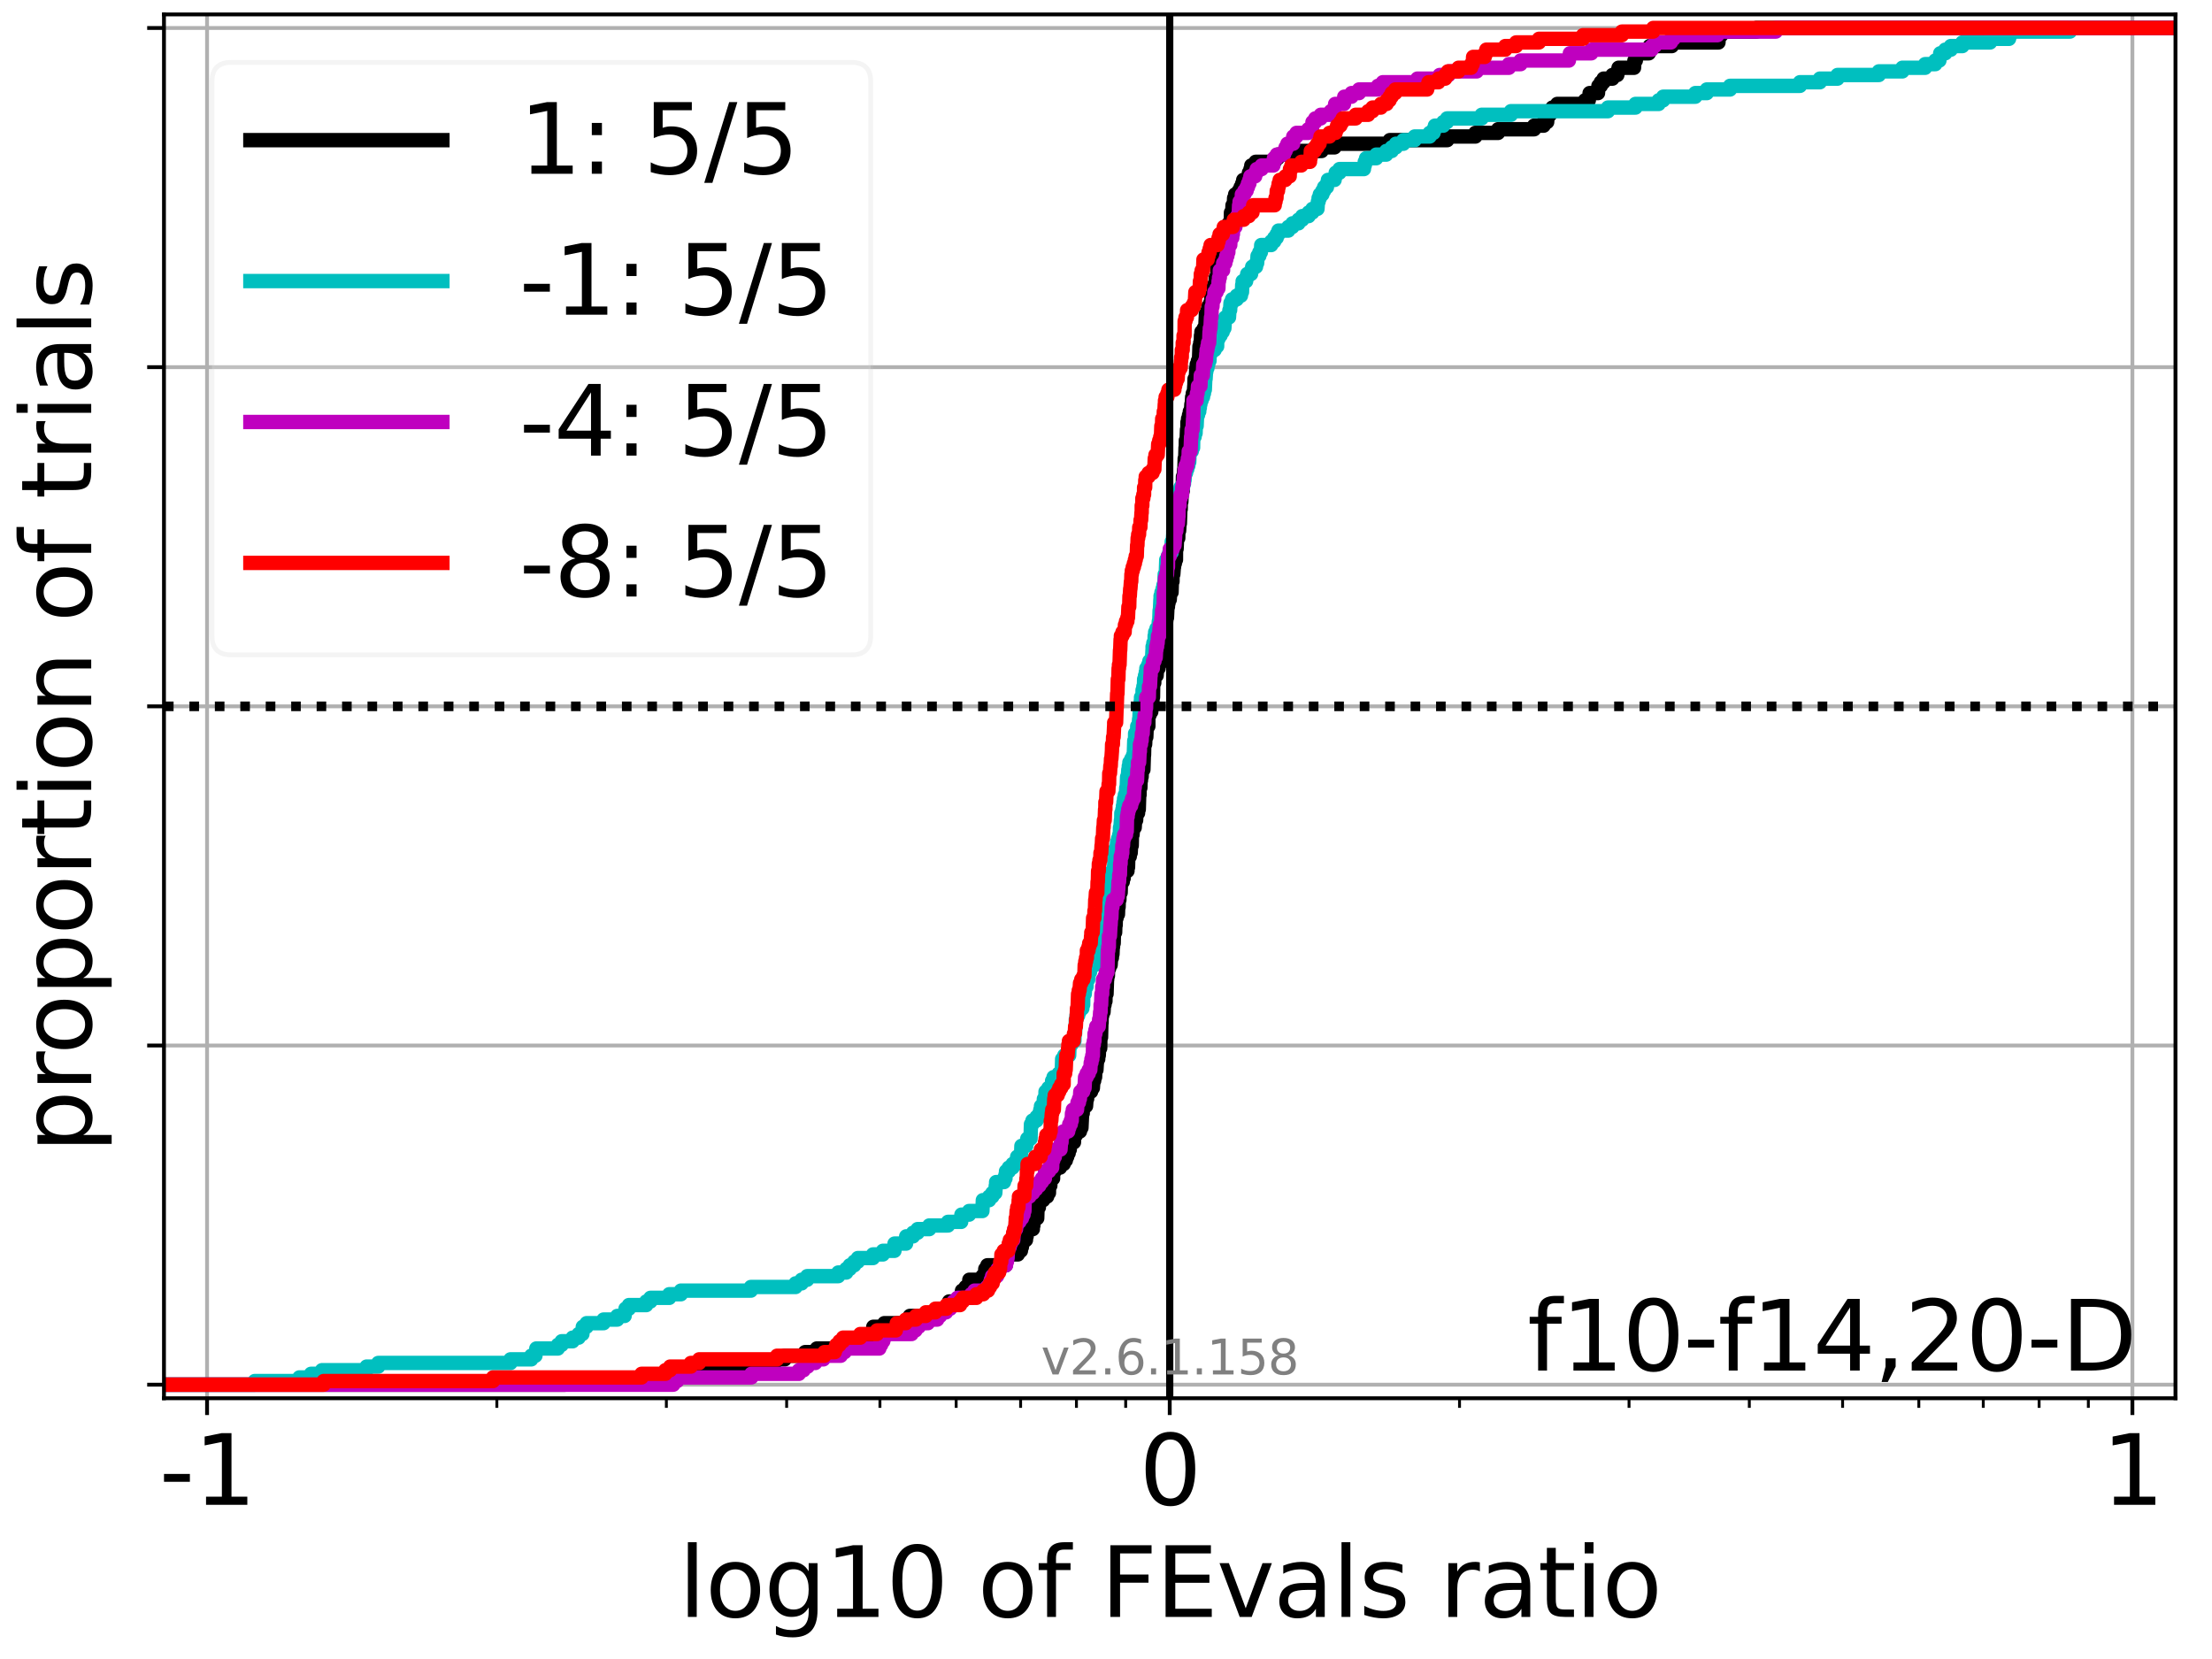 <?xml version="1.0" encoding="utf-8" standalone="no"?>
<!DOCTYPE svg PUBLIC "-//W3C//DTD SVG 1.1//EN"
  "http://www.w3.org/Graphics/SVG/1.1/DTD/svg11.dtd">
<svg xmlns:xlink="http://www.w3.org/1999/xlink" width="460.8pt" height="345.6pt" viewBox="0 0 460.8 345.6" xmlns="http://www.w3.org/2000/svg" version="1.1">
 <defs>
  <style type="text/css">*{stroke-linejoin: round; stroke-linecap: butt}</style>
 </defs>
 <g id="figure_1">
  <g id="patch_1">
   <path d="M 0 345.6 
L 460.8 345.6 
L 460.8 0 
L 0 0 
z
" style="fill: #ffffff"/>
  </g>
  <g id="axes_1">
   <g id="patch_2">
    <path d="M 34.16 291.28 
L 453.192 291.28 
L 453.192 3 
L 34.16 3 
z
" style="fill: #ffffff"/>
   </g>
   <g id="matplotlib.axis_1">
    <g id="xtick_1">
     <g id="line2d_1">
      <path d="M 43.135 291.28 
L 43.135 3 
" clip-path="url(#p9a086e7707)" style="fill: none; stroke: #b0b0b0; stroke-width: 0.8; stroke-linecap: square"/>
     </g>
     <g id="line2d_2">
      <defs>
       <path id="mbda8bdc04d" d="M 0 0 
L 0 3.5 
" style="stroke: #000000; stroke-width: 0.8"/>
      </defs>
      <g>
       <use xlink:href="#mbda8bdc04d" x="43.135" y="291.28" style="stroke: #000000; stroke-width: 0.8"/>
      </g>
     </g>
     <g id="text_1">
      <!-- -1 -->
      <g transform="translate(33.165 313.477)scale(0.2 -0.2)">
       <defs>
        <path id="DejaVuSans-2d" d="M 313 2009 
L 1997 2009 
L 1997 1497 
L 313 1497 
L 313 2009 
z
" transform="scale(0.016)"/>
        <path id="DejaVuSans-31" d="M 794 531 
L 1825 531 
L 1825 4091 
L 703 3866 
L 703 4441 
L 1819 4666 
L 2450 4666 
L 2450 531 
L 3481 531 
L 3481 0 
L 794 0 
L 794 531 
z
" transform="scale(0.016)"/>
       </defs>
       <use xlink:href="#DejaVuSans-2d"/>
       <use xlink:href="#DejaVuSans-31" x="36.084"/>
      </g>
     </g>
    </g>
    <g id="xtick_2">
     <g id="line2d_3">
      <path d="M 243.676 291.28 
L 243.676 3 
" clip-path="url(#p9a086e7707)" style="fill: none; stroke: #b0b0b0; stroke-width: 0.8; stroke-linecap: square"/>
     </g>
     <g id="line2d_4">
      <g>
       <use xlink:href="#mbda8bdc04d" x="243.676" y="291.28" style="stroke: #000000; stroke-width: 0.8"/>
      </g>
     </g>
     <g id="text_2">
      <!-- 0 -->
      <g transform="translate(237.314 313.477)scale(0.2 -0.2)">
       <defs>
        <path id="DejaVuSans-30" d="M 2034 4250 
Q 1547 4250 1301 3770 
Q 1056 3291 1056 2328 
Q 1056 1369 1301 889 
Q 1547 409 2034 409 
Q 2525 409 2770 889 
Q 3016 1369 3016 2328 
Q 3016 3291 2770 3770 
Q 2525 4250 2034 4250 
z
M 2034 4750 
Q 2819 4750 3233 4129 
Q 3647 3509 3647 2328 
Q 3647 1150 3233 529 
Q 2819 -91 2034 -91 
Q 1250 -91 836 529 
Q 422 1150 422 2328 
Q 422 3509 836 4129 
Q 1250 4750 2034 4750 
z
" transform="scale(0.016)"/>
       </defs>
       <use xlink:href="#DejaVuSans-30"/>
      </g>
     </g>
    </g>
    <g id="xtick_3">
     <g id="line2d_5">
      <path d="M 444.217 291.28 
L 444.217 3 
" clip-path="url(#p9a086e7707)" style="fill: none; stroke: #b0b0b0; stroke-width: 0.8; stroke-linecap: square"/>
     </g>
     <g id="line2d_6">
      <g>
       <use xlink:href="#mbda8bdc04d" x="444.217" y="291.28" style="stroke: #000000; stroke-width: 0.8"/>
      </g>
     </g>
     <g id="text_3">
      <!-- 1 -->
      <g transform="translate(437.854 313.477)scale(0.2 -0.2)">
       <use xlink:href="#DejaVuSans-31"/>
      </g>
     </g>
    </g>
    <g id="xtick_4">
     <g id="line2d_7">
      <defs>
       <path id="m37609472b7" d="M 0 0 
L 0 2 
" style="stroke: #000000; stroke-width: 0.6"/>
      </defs>
      <g>
       <use xlink:href="#m37609472b7" x="103.504" y="291.28" style="stroke: #000000; stroke-width: 0.6"/>
      </g>
     </g>
    </g>
    <g id="xtick_5">
     <g id="line2d_8">
      <g>
       <use xlink:href="#m37609472b7" x="138.817" y="291.28" style="stroke: #000000; stroke-width: 0.6"/>
      </g>
     </g>
    </g>
    <g id="xtick_6">
     <g id="line2d_9">
      <g>
       <use xlink:href="#m37609472b7" x="163.873" y="291.28" style="stroke: #000000; stroke-width: 0.6"/>
      </g>
     </g>
    </g>
    <g id="xtick_7">
     <g id="line2d_10">
      <g>
       <use xlink:href="#m37609472b7" x="183.307" y="291.28" style="stroke: #000000; stroke-width: 0.6"/>
      </g>
     </g>
    </g>
    <g id="xtick_8">
     <g id="line2d_11">
      <g>
       <use xlink:href="#m37609472b7" x="199.186" y="291.28" style="stroke: #000000; stroke-width: 0.6"/>
      </g>
     </g>
    </g>
    <g id="xtick_9">
     <g id="line2d_12">
      <g>
       <use xlink:href="#m37609472b7" x="212.612" y="291.28" style="stroke: #000000; stroke-width: 0.6"/>
      </g>
     </g>
    </g>
    <g id="xtick_10">
     <g id="line2d_13">
      <g>
       <use xlink:href="#m37609472b7" x="224.242" y="291.28" style="stroke: #000000; stroke-width: 0.6"/>
      </g>
     </g>
    </g>
    <g id="xtick_11">
     <g id="line2d_14">
      <g>
       <use xlink:href="#m37609472b7" x="234.5" y="291.28" style="stroke: #000000; stroke-width: 0.6"/>
      </g>
     </g>
    </g>
    <g id="xtick_12">
     <g id="line2d_15">
      <g>
       <use xlink:href="#m37609472b7" x="304.045" y="291.28" style="stroke: #000000; stroke-width: 0.6"/>
      </g>
     </g>
    </g>
    <g id="xtick_13">
     <g id="line2d_16">
      <g>
       <use xlink:href="#m37609472b7" x="339.358" y="291.28" style="stroke: #000000; stroke-width: 0.6"/>
      </g>
     </g>
    </g>
    <g id="xtick_14">
     <g id="line2d_17">
      <g>
       <use xlink:href="#m37609472b7" x="364.414" y="291.28" style="stroke: #000000; stroke-width: 0.6"/>
      </g>
     </g>
    </g>
    <g id="xtick_15">
     <g id="line2d_18">
      <g>
       <use xlink:href="#m37609472b7" x="383.848" y="291.28" style="stroke: #000000; stroke-width: 0.6"/>
      </g>
     </g>
    </g>
    <g id="xtick_16">
     <g id="line2d_19">
      <g>
       <use xlink:href="#m37609472b7" x="399.727" y="291.28" style="stroke: #000000; stroke-width: 0.6"/>
      </g>
     </g>
    </g>
    <g id="xtick_17">
     <g id="line2d_20">
      <g>
       <use xlink:href="#m37609472b7" x="413.153" y="291.28" style="stroke: #000000; stroke-width: 0.6"/>
      </g>
     </g>
    </g>
    <g id="xtick_18">
     <g id="line2d_21">
      <g>
       <use xlink:href="#m37609472b7" x="424.783" y="291.28" style="stroke: #000000; stroke-width: 0.6"/>
      </g>
     </g>
    </g>
    <g id="xtick_19">
     <g id="line2d_22">
      <g>
       <use xlink:href="#m37609472b7" x="435.041" y="291.28" style="stroke: #000000; stroke-width: 0.6"/>
      </g>
     </g>
    </g>
    <g id="text_4">
     <!-- log10 of FEvals ratio -->
     <g transform="translate(141.371 336.833)scale(0.2 -0.2)">
      <defs>
       <path id="DejaVuSans-6c" d="M 603 4863 
L 1178 4863 
L 1178 0 
L 603 0 
L 603 4863 
z
" transform="scale(0.016)"/>
       <path id="DejaVuSans-6f" d="M 1959 3097 
Q 1497 3097 1228 2736 
Q 959 2375 959 1747 
Q 959 1119 1226 758 
Q 1494 397 1959 397 
Q 2419 397 2687 759 
Q 2956 1122 2956 1747 
Q 2956 2369 2687 2733 
Q 2419 3097 1959 3097 
z
M 1959 3584 
Q 2709 3584 3137 3096 
Q 3566 2609 3566 1747 
Q 3566 888 3137 398 
Q 2709 -91 1959 -91 
Q 1206 -91 779 398 
Q 353 888 353 1747 
Q 353 2609 779 3096 
Q 1206 3584 1959 3584 
z
" transform="scale(0.016)"/>
       <path id="DejaVuSans-67" d="M 2906 1791 
Q 2906 2416 2648 2759 
Q 2391 3103 1925 3103 
Q 1463 3103 1205 2759 
Q 947 2416 947 1791 
Q 947 1169 1205 825 
Q 1463 481 1925 481 
Q 2391 481 2648 825 
Q 2906 1169 2906 1791 
z
M 3481 434 
Q 3481 -459 3084 -895 
Q 2688 -1331 1869 -1331 
Q 1566 -1331 1297 -1286 
Q 1028 -1241 775 -1147 
L 775 -588 
Q 1028 -725 1275 -790 
Q 1522 -856 1778 -856 
Q 2344 -856 2625 -561 
Q 2906 -266 2906 331 
L 2906 616 
Q 2728 306 2450 153 
Q 2172 0 1784 0 
Q 1141 0 747 490 
Q 353 981 353 1791 
Q 353 2603 747 3093 
Q 1141 3584 1784 3584 
Q 2172 3584 2450 3431 
Q 2728 3278 2906 2969 
L 2906 3500 
L 3481 3500 
L 3481 434 
z
" transform="scale(0.016)"/>
       <path id="DejaVuSans-20" transform="scale(0.016)"/>
       <path id="DejaVuSans-66" d="M 2375 4863 
L 2375 4384 
L 1825 4384 
Q 1516 4384 1395 4259 
Q 1275 4134 1275 3809 
L 1275 3500 
L 2222 3500 
L 2222 3053 
L 1275 3053 
L 1275 0 
L 697 0 
L 697 3053 
L 147 3053 
L 147 3500 
L 697 3500 
L 697 3744 
Q 697 4328 969 4595 
Q 1241 4863 1831 4863 
L 2375 4863 
z
" transform="scale(0.016)"/>
       <path id="DejaVuSans-46" d="M 628 4666 
L 3309 4666 
L 3309 4134 
L 1259 4134 
L 1259 2759 
L 3109 2759 
L 3109 2228 
L 1259 2228 
L 1259 0 
L 628 0 
L 628 4666 
z
" transform="scale(0.016)"/>
       <path id="DejaVuSans-45" d="M 628 4666 
L 3578 4666 
L 3578 4134 
L 1259 4134 
L 1259 2753 
L 3481 2753 
L 3481 2222 
L 1259 2222 
L 1259 531 
L 3634 531 
L 3634 0 
L 628 0 
L 628 4666 
z
" transform="scale(0.016)"/>
       <path id="DejaVuSans-76" d="M 191 3500 
L 800 3500 
L 1894 563 
L 2988 3500 
L 3597 3500 
L 2284 0 
L 1503 0 
L 191 3500 
z
" transform="scale(0.016)"/>
       <path id="DejaVuSans-61" d="M 2194 1759 
Q 1497 1759 1228 1600 
Q 959 1441 959 1056 
Q 959 750 1161 570 
Q 1363 391 1709 391 
Q 2188 391 2477 730 
Q 2766 1069 2766 1631 
L 2766 1759 
L 2194 1759 
z
M 3341 1997 
L 3341 0 
L 2766 0 
L 2766 531 
Q 2569 213 2275 61 
Q 1981 -91 1556 -91 
Q 1019 -91 701 211 
Q 384 513 384 1019 
Q 384 1609 779 1909 
Q 1175 2209 1959 2209 
L 2766 2209 
L 2766 2266 
Q 2766 2663 2505 2880 
Q 2244 3097 1772 3097 
Q 1472 3097 1187 3025 
Q 903 2953 641 2809 
L 641 3341 
Q 956 3463 1253 3523 
Q 1550 3584 1831 3584 
Q 2591 3584 2966 3190 
Q 3341 2797 3341 1997 
z
" transform="scale(0.016)"/>
       <path id="DejaVuSans-73" d="M 2834 3397 
L 2834 2853 
Q 2591 2978 2328 3040 
Q 2066 3103 1784 3103 
Q 1356 3103 1142 2972 
Q 928 2841 928 2578 
Q 928 2378 1081 2264 
Q 1234 2150 1697 2047 
L 1894 2003 
Q 2506 1872 2764 1633 
Q 3022 1394 3022 966 
Q 3022 478 2636 193 
Q 2250 -91 1575 -91 
Q 1294 -91 989 -36 
Q 684 19 347 128 
L 347 722 
Q 666 556 975 473 
Q 1284 391 1588 391 
Q 1994 391 2212 530 
Q 2431 669 2431 922 
Q 2431 1156 2273 1281 
Q 2116 1406 1581 1522 
L 1381 1569 
Q 847 1681 609 1914 
Q 372 2147 372 2553 
Q 372 3047 722 3315 
Q 1072 3584 1716 3584 
Q 2034 3584 2315 3537 
Q 2597 3491 2834 3397 
z
" transform="scale(0.016)"/>
       <path id="DejaVuSans-72" d="M 2631 2963 
Q 2534 3019 2420 3045 
Q 2306 3072 2169 3072 
Q 1681 3072 1420 2755 
Q 1159 2438 1159 1844 
L 1159 0 
L 581 0 
L 581 3500 
L 1159 3500 
L 1159 2956 
Q 1341 3275 1631 3429 
Q 1922 3584 2338 3584 
Q 2397 3584 2469 3576 
Q 2541 3569 2628 3553 
L 2631 2963 
z
" transform="scale(0.016)"/>
       <path id="DejaVuSans-74" d="M 1172 4494 
L 1172 3500 
L 2356 3500 
L 2356 3053 
L 1172 3053 
L 1172 1153 
Q 1172 725 1289 603 
Q 1406 481 1766 481 
L 2356 481 
L 2356 0 
L 1766 0 
Q 1100 0 847 248 
Q 594 497 594 1153 
L 594 3053 
L 172 3053 
L 172 3500 
L 594 3500 
L 594 4494 
L 1172 4494 
z
" transform="scale(0.016)"/>
       <path id="DejaVuSans-69" d="M 603 3500 
L 1178 3500 
L 1178 0 
L 603 0 
L 603 3500 
z
M 603 4863 
L 1178 4863 
L 1178 4134 
L 603 4134 
L 603 4863 
z
" transform="scale(0.016)"/>
      </defs>
      <use xlink:href="#DejaVuSans-6c"/>
      <use xlink:href="#DejaVuSans-6f" x="27.783"/>
      <use xlink:href="#DejaVuSans-67" x="88.965"/>
      <use xlink:href="#DejaVuSans-31" x="152.441"/>
      <use xlink:href="#DejaVuSans-30" x="216.064"/>
      <use xlink:href="#DejaVuSans-20" x="279.688"/>
      <use xlink:href="#DejaVuSans-6f" x="311.475"/>
      <use xlink:href="#DejaVuSans-66" x="372.656"/>
      <use xlink:href="#DejaVuSans-20" x="407.861"/>
      <use xlink:href="#DejaVuSans-46" x="439.648"/>
      <use xlink:href="#DejaVuSans-45" x="497.168"/>
      <use xlink:href="#DejaVuSans-76" x="560.352"/>
      <use xlink:href="#DejaVuSans-61" x="619.531"/>
      <use xlink:href="#DejaVuSans-6c" x="680.811"/>
      <use xlink:href="#DejaVuSans-73" x="708.594"/>
      <use xlink:href="#DejaVuSans-20" x="760.693"/>
      <use xlink:href="#DejaVuSans-72" x="792.48"/>
      <use xlink:href="#DejaVuSans-61" x="833.594"/>
      <use xlink:href="#DejaVuSans-74" x="894.873"/>
      <use xlink:href="#DejaVuSans-69" x="934.082"/>
      <use xlink:href="#DejaVuSans-6f" x="961.865"/>
     </g>
    </g>
   </g>
   <g id="matplotlib.axis_2">
    <g id="ytick_1">
     <g id="line2d_23">
      <path d="M 34.16 288.454 
L 453.192 288.454 
" clip-path="url(#p9a086e7707)" style="fill: none; stroke: #b0b0b0; stroke-width: 0.8; stroke-linecap: square"/>
     </g>
     <g id="line2d_24">
      <defs>
       <path id="mc4e3eddf6b" d="M 0 0 
L -3.5 0 
" style="stroke: #000000; stroke-width: 0.8"/>
      </defs>
      <g>
       <use xlink:href="#mc4e3eddf6b" x="34.16" y="288.454" style="stroke: #000000; stroke-width: 0.8"/>
      </g>
     </g>
    </g>
    <g id="ytick_2">
     <g id="line2d_25">
      <path d="M 34.16 217.797 
L 453.192 217.797 
" clip-path="url(#p9a086e7707)" style="fill: none; stroke: #b0b0b0; stroke-width: 0.8; stroke-linecap: square"/>
     </g>
     <g id="line2d_26">
      <g>
       <use xlink:href="#mc4e3eddf6b" x="34.16" y="217.797" style="stroke: #000000; stroke-width: 0.8"/>
      </g>
     </g>
    </g>
    <g id="ytick_3">
     <g id="line2d_27">
      <path d="M 34.16 147.14 
L 453.192 147.14 
" clip-path="url(#p9a086e7707)" style="fill: none; stroke: #b0b0b0; stroke-width: 0.8; stroke-linecap: square"/>
     </g>
     <g id="line2d_28">
      <g>
       <use xlink:href="#mc4e3eddf6b" x="34.16" y="147.14" style="stroke: #000000; stroke-width: 0.8"/>
      </g>
     </g>
    </g>
    <g id="ytick_4">
     <g id="line2d_29">
      <path d="M 34.16 76.483 
L 453.192 76.483 
" clip-path="url(#p9a086e7707)" style="fill: none; stroke: #b0b0b0; stroke-width: 0.8; stroke-linecap: square"/>
     </g>
     <g id="line2d_30">
      <g>
       <use xlink:href="#mc4e3eddf6b" x="34.16" y="76.483" style="stroke: #000000; stroke-width: 0.8"/>
      </g>
     </g>
    </g>
    <g id="ytick_5">
     <g id="line2d_31">
      <path d="M 34.16 5.826 
L 453.192 5.826 
" clip-path="url(#p9a086e7707)" style="fill: none; stroke: #b0b0b0; stroke-width: 0.8; stroke-linecap: square"/>
     </g>
     <g id="line2d_32">
      <g>
       <use xlink:href="#mc4e3eddf6b" x="34.16" y="5.826" style="stroke: #000000; stroke-width: 0.8"/>
      </g>
     </g>
    </g>
    <g id="text_5">
     <!-- proportion of trials -->
     <g transform="translate(19.001 240.146)rotate(-90)scale(0.2 -0.2)">
      <defs>
       <path id="DejaVuSans-70" d="M 1159 525 
L 1159 -1331 
L 581 -1331 
L 581 3500 
L 1159 3500 
L 1159 2969 
Q 1341 3281 1617 3432 
Q 1894 3584 2278 3584 
Q 2916 3584 3314 3078 
Q 3713 2572 3713 1747 
Q 3713 922 3314 415 
Q 2916 -91 2278 -91 
Q 1894 -91 1617 61 
Q 1341 213 1159 525 
z
M 3116 1747 
Q 3116 2381 2855 2742 
Q 2594 3103 2138 3103 
Q 1681 3103 1420 2742 
Q 1159 2381 1159 1747 
Q 1159 1113 1420 752 
Q 1681 391 2138 391 
Q 2594 391 2855 752 
Q 3116 1113 3116 1747 
z
" transform="scale(0.016)"/>
       <path id="DejaVuSans-6e" d="M 3513 2113 
L 3513 0 
L 2938 0 
L 2938 2094 
Q 2938 2591 2744 2837 
Q 2550 3084 2163 3084 
Q 1697 3084 1428 2787 
Q 1159 2491 1159 1978 
L 1159 0 
L 581 0 
L 581 3500 
L 1159 3500 
L 1159 2956 
Q 1366 3272 1645 3428 
Q 1925 3584 2291 3584 
Q 2894 3584 3203 3211 
Q 3513 2838 3513 2113 
z
" transform="scale(0.016)"/>
      </defs>
      <use xlink:href="#DejaVuSans-70"/>
      <use xlink:href="#DejaVuSans-72" x="63.477"/>
      <use xlink:href="#DejaVuSans-6f" x="102.34"/>
      <use xlink:href="#DejaVuSans-70" x="163.521"/>
      <use xlink:href="#DejaVuSans-6f" x="226.998"/>
      <use xlink:href="#DejaVuSans-72" x="288.18"/>
      <use xlink:href="#DejaVuSans-74" x="329.293"/>
      <use xlink:href="#DejaVuSans-69" x="368.502"/>
      <use xlink:href="#DejaVuSans-6f" x="396.285"/>
      <use xlink:href="#DejaVuSans-6e" x="457.467"/>
      <use xlink:href="#DejaVuSans-20" x="520.846"/>
      <use xlink:href="#DejaVuSans-6f" x="552.633"/>
      <use xlink:href="#DejaVuSans-66" x="613.814"/>
      <use xlink:href="#DejaVuSans-20" x="649.02"/>
      <use xlink:href="#DejaVuSans-74" x="680.807"/>
      <use xlink:href="#DejaVuSans-72" x="720.016"/>
      <use xlink:href="#DejaVuSans-69" x="761.129"/>
      <use xlink:href="#DejaVuSans-61" x="788.912"/>
      <use xlink:href="#DejaVuSans-6c" x="850.191"/>
      <use xlink:href="#DejaVuSans-73" x="877.975"/>
     </g>
    </g>
   </g>
   <g id="line2d_33">
    <path d="M 34.16 288.454 
L 117.716 288.454 
L 117.716 287.7 
L 133.872 287.7 
L 133.872 286.946 
L 138.135 286.946 
L 138.135 286.193 
L 147.3 286.193 
L 147.3 285.439 
L 152.341 285.439 
L 152.341 284.685 
L 160.226 284.685 
L 160.226 283.932 
L 161.419 283.932 
L 161.419 283.178 
L 163.456 283.178 
L 163.456 282.424 
L 167.719 282.424 
L 167.719 281.671 
L 170.162 281.671 
L 170.162 280.917 
L 176.382 280.917 
L 176.382 280.163 
L 177.575 280.163 
L 177.575 279.41 
L 180.645 279.41 
L 180.645 278.656 
L 181.444 278.656 
L 181.444 277.902 
L 181.838 277.902 
L 181.925 276.395 
L 184.224 276.395 
L 184.224 275.641 
L 189.101 275.641 
L 189.101 274.888 
L 189.531 274.888 
L 189.531 274.134 
L 194.851 274.134 
L 194.851 273.38 
L 196.044 273.38 
L 196.044 272.627 
L 197.6 272.627 
L 197.6 271.873 
L 197.715 271.873 
L 197.715 271.119 
L 199.745 271.119 
L 199.745 270.366 
L 200.38 270.366 
L 200.406 268.858 
L 201.161 268.858 
L 201.161 268.105 
L 201.863 268.105 
L 201.931 266.597 
L 204.643 266.597 
L 204.643 265.844 
L 205.172 265.844 
L 205.257 264.336 
L 205.687 264.336 
L 205.687 263.583 
L 209.52 263.583 
L 209.629 262.075 
L 209.95 262.075 
L 209.95 261.321 
L 212.032 261.321 
L 212.032 260.568 
L 212.672 260.568 
L 212.672 259.814 
L 212.871 259.814 
L 212.871 259.06 
L 213.071 259.06 
L 213.071 258.307 
L 213.724 258.307 
L 213.724 257.553 
L 213.865 257.553 
L 213.871 256.046 
L 215.157 256.046 
L 215.157 255.292 
L 215.269 255.292 
L 215.293 253.785 
L 216.069 253.785 
L 216.137 251.524 
L 216.413 251.524 
L 216.413 250.77 
L 216.562 250.77 
L 216.562 250.016 
L 217.317 250.016 
L 217.317 249.263 
L 218.134 249.263 
L 218.134 248.509 
L 218.51 248.509 
L 218.534 247.002 
L 218.793 247.002 
L 218.849 245.494 
L 219.376 245.494 
L 219.378 243.987 
L 219.73 243.987 
L 219.73 243.233 
L 220.826 243.233 
L 220.826 242.48 
L 221.58 242.48 
L 221.58 241.726 
L 222.034 241.726 
L 222.034 240.972 
L 222.312 240.972 
L 222.312 240.219 
L 222.618 240.219 
L 222.618 239.465 
L 222.855 239.465 
L 222.864 237.958 
L 223.726 237.958 
L 223.774 236.45 
L 224.156 236.45 
L 224.156 235.697 
L 224.971 235.697 
L 224.971 234.943 
L 225.281 234.943 
L 225.39 232.682 
L 225.394 232.682 
L 225.394 231.928 
L 225.554 231.928 
L 225.556 230.421 
L 226.238 230.421 
L 226.343 228.914 
L 226.464 228.914 
L 226.464 228.16 
L 226.605 228.16 
L 226.605 227.406 
L 227.288 227.406 
L 227.288 226.653 
L 227.662 226.653 
L 227.761 225.145 
L 227.931 225.145 
L 227.931 224.392 
L 228.121 224.392 
L 228.178 222.884 
L 228.402 222.884 
L 228.495 221.377 
L 228.519 221.377 
L 228.519 220.623 
L 228.777 220.623 
L 228.777 219.869 
L 228.894 219.869 
L 228.961 218.362 
L 229.19 218.362 
L 229.227 216.101 
L 229.363 216.101 
L 229.437 213.086 
L 229.477 213.086 
L 229.497 211.579 
L 229.613 211.579 
L 229.613 210.825 
L 229.88 210.825 
L 229.977 209.318 
L 230.091 209.318 
L 230.091 208.564 
L 230.281 208.564 
L 230.298 207.057 
L 230.509 207.057 
L 230.612 204.042 
L 230.648 204.042 
L 230.648 203.289 
L 230.796 203.289 
L 230.841 201.781 
L 231.041 201.781 
L 231.041 201.028 
L 231.362 201.028 
L 231.457 199.52 
L 231.624 199.52 
L 231.624 198.767 
L 231.745 198.767 
L 231.809 197.259 
L 231.863 197.259 
L 231.863 196.506 
L 231.996 196.506 
L 232.054 194.245 
L 232.299 194.245 
L 232.34 192.737 
L 232.413 192.737 
L 232.439 191.23 
L 232.602 191.23 
L 232.602 190.476 
L 232.885 190.476 
L 232.937 188.969 
L 233.019 188.969 
L 233.063 187.462 
L 233.189 187.462 
L 233.218 185.954 
L 233.451 185.954 
L 233.52 183.693 
L 233.89 183.693 
L 233.89 182.939 
L 234.082 182.939 
L 234.143 181.432 
L 234.871 181.432 
L 234.871 180.678 
L 234.987 180.678 
L 235.044 178.417 
L 235.349 178.417 
L 235.349 177.664 
L 235.539 177.664 
L 235.623 176.156 
L 235.756 176.156 
L 235.803 173.895 
L 235.929 173.895 
L 236.037 172.388 
L 236.376 172.388 
L 236.457 170.881 
L 236.67 170.881 
L 236.746 169.373 
L 237.075 169.373 
L 237.075 168.62 
L 237.225 168.62 
L 237.316 165.605 
L 237.385 165.605 
L 237.385 164.098 
L 237.557 164.098 
L 237.608 162.59 
L 237.681 162.59 
L 237.681 161.837 
L 237.817 161.837 
L 237.871 160.329 
L 238.19 160.329 
L 238.286 157.315 
L 238.321 157.315 
L 238.374 155.054 
L 238.548 155.054 
L 238.62 153.546 
L 238.793 153.546 
L 238.884 151.285 
L 239.22 151.285 
L 239.223 149.024 
L 239.443 149.024 
L 239.443 148.271 
L 239.828 148.271 
L 239.828 147.517 
L 239.948 147.517 
L 240.017 146.009 
L 240.078 146.009 
L 240.078 145.256 
L 240.191 145.256 
L 240.232 142.241 
L 240.453 142.241 
L 240.455 140.734 
L 240.941 140.734 
L 241.044 139.226 
L 241.347 139.226 
L 241.347 138.473 
L 241.546 138.473 
L 241.546 137.719 
L 241.712 137.719 
L 241.712 136.965 
L 241.846 136.965 
L 241.881 135.458 
L 241.958 135.458 
L 242.004 133.197 
L 242.2 133.197 
L 242.288 130.182 
L 242.37 130.182 
L 242.37 129.429 
L 242.939 129.429 
L 242.939 128.675 
L 243.096 128.675 
L 243.203 126.414 
L 243.3 126.414 
L 243.3 125.66 
L 243.418 125.66 
L 243.418 124.907 
L 243.676 124.907 
L 243.767 123.399 
L 244.052 123.399 
L 244.121 121.138 
L 244.252 121.138 
L 244.268 119.631 
L 244.422 119.631 
L 244.529 118.124 
L 244.574 118.124 
L 244.574 117.37 
L 244.744 117.37 
L 244.744 116.616 
L 244.971 116.616 
L 244.985 114.355 
L 245.105 114.355 
L 245.206 112.094 
L 245.449 112.094 
L 245.464 110.587 
L 245.623 110.587 
L 245.724 109.08 
L 245.783 109.08 
L 245.889 106.065 
L 245.962 106.065 
L 245.976 104.557 
L 246.093 104.557 
L 246.184 102.296 
L 246.375 102.296 
L 246.434 99.282 
L 246.582 99.282 
L 246.685 97.774 
L 246.737 97.774 
L 246.798 95.513 
L 246.903 95.513 
L 246.972 93.252 
L 247.021 93.252 
L 247.036 91.745 
L 247.194 91.745 
L 247.277 89.484 
L 247.358 89.484 
L 247.368 87.977 
L 247.501 87.977 
L 247.501 87.223 
L 247.696 87.223 
L 247.696 86.469 
L 247.869 86.469 
L 247.869 85.716 
L 248.1 85.716 
L 248.191 84.208 
L 248.27 84.208 
L 248.349 82.701 
L 248.486 82.701 
L 248.486 81.947 
L 248.692 81.947 
L 248.79 80.44 
L 248.808 80.44 
L 248.849 78.933 
L 249.111 78.933 
L 249.215 76.672 
L 249.305 76.672 
L 249.305 75.918 
L 249.553 75.918 
L 249.553 75.164 
L 249.767 75.164 
L 249.875 72.15 
L 250.039 72.15 
L 250.039 71.396 
L 250.16 71.396 
L 250.189 69.888 
L 250.279 69.888 
L 250.279 69.135 
L 250.781 69.135 
L 250.781 68.381 
L 251.081 68.381 
L 251.184 66.12 
L 251.201 66.12 
L 251.201 65.366 
L 251.556 65.366 
L 251.556 64.613 
L 251.702 64.613 
L 251.702 63.859 
L 252.119 63.859 
L 252.119 63.105 
L 252.269 63.105 
L 252.36 61.598 
L 252.852 61.598 
L 252.916 59.337 
L 253.237 59.337 
L 253.267 57.83 
L 253.559 57.83 
L 253.663 55.569 
L 253.697 55.569 
L 253.788 54.061 
L 253.928 54.061 
L 253.973 52.554 
L 254.172 52.554 
L 254.172 51.8 
L 254.289 51.8 
L 254.386 50.293 
L 254.493 50.293 
L 254.493 49.539 
L 254.645 49.539 
L 254.645 48.786 
L 254.902 48.786 
L 254.902 48.032 
L 255.157 48.032 
L 255.157 47.278 
L 255.98 47.278 
L 255.98 46.525 
L 256.392 46.525 
L 256.438 44.264 
L 256.697 44.264 
L 256.76 42.756 
L 257.019 42.756 
L 257.094 41.249 
L 257.31 41.249 
L 257.31 40.495 
L 258.069 40.495 
L 258.069 39.742 
L 258.449 39.742 
L 258.449 38.988 
L 258.771 38.988 
L 258.771 38.234 
L 258.99 38.234 
L 258.99 37.481 
L 260.149 37.481 
L 260.181 35.973 
L 260.494 35.973 
L 260.494 35.22 
L 260.668 35.22 
L 260.668 34.466 
L 261.577 34.466 
L 261.577 33.712 
L 265.517 33.712 
L 265.517 32.959 
L 266.17 32.959 
L 266.17 32.205 
L 271.058 32.205 
L 271.058 31.451 
L 275.321 31.451 
L 275.321 30.697 
L 278.002 30.697 
L 278.002 29.944 
L 289.527 29.944 
L 289.527 29.19 
L 301.488 29.19 
L 301.488 28.436 
L 307.347 28.436 
L 307.347 27.683 
L 312.079 27.683 
L 312.079 26.929 
L 319.584 26.929 
L 319.584 26.175 
L 321.56 26.175 
L 321.56 25.422 
L 322.3 25.422 
L 322.391 23.914 
L 322.892 23.914 
L 322.892 23.161 
L 323.394 23.161 
L 323.394 22.407 
L 324.407 22.407 
L 324.407 21.653 
L 330.18 21.653 
L 330.18 20.9 
L 330.973 20.9 
L 330.973 20.146 
L 331.146 20.146 
L 331.146 19.392 
L 332.891 19.392 
L 332.982 17.885 
L 333.483 17.885 
L 333.483 17.131 
L 334.065 17.131 
L 334.065 16.378 
L 335.9 16.378 
L 335.9 15.624 
L 336.913 15.624 
L 336.913 14.87 
L 337.175 14.87 
L 337.175 14.117 
L 340.396 14.117 
L 340.487 12.609 
L 340.771 12.609 
L 340.771 11.856 
L 340.988 11.856 
L 340.988 11.102 
L 343.478 11.102 
L 343.478 10.348 
L 343.652 10.348 
L 343.652 9.595 
L 348.276 9.595 
L 348.276 8.841 
L 357.987 8.841 
L 358.078 7.334 
L 358.579 7.334 
L 358.579 6.58 
L 365.867 6.58 
L 365.867 5.826 
L 453.192 5.826 
L 453.192 5.826 
" clip-path="url(#p9a086e7707)" style="fill: none; stroke: #000000; stroke-width: 3; stroke-linecap: square"/>
   </g>
   <g id="line2d_34">
    <path clip-path="url(#p9a086e7707)" style="fill: none; stroke: #000000; stroke-width: 3; stroke-linecap: square"/>
   </g>
   <g id="line2d_35">
    <path d="M 34.16 288.454 
L 53.067 288.454 
L 53.067 287.7 
L 62.368 287.7 
L 62.368 286.946 
L 64.791 286.946 
L 64.791 286.193 
L 67.072 286.193 
L 67.072 285.439 
L 76.373 285.439 
L 76.373 284.685 
L 78.796 284.685 
L 78.796 283.932 
L 106.342 283.932 
L 106.342 283.178 
L 110.665 283.178 
L 110.665 282.424 
L 111.539 282.424 
L 111.539 281.671 
L 111.726 281.671 
L 111.726 280.917 
L 116.215 280.917 
L 116.215 280.163 
L 117.005 280.163 
L 117.005 279.41 
L 119.288 279.41 
L 119.288 278.656 
L 120.538 278.656 
L 120.538 277.902 
L 121.328 277.902 
L 121.412 276.395 
L 122.202 276.395 
L 122.202 275.641 
L 125.731 275.641 
L 125.731 274.888 
L 128.589 274.888 
L 128.589 274.134 
L 130.118 274.134 
L 130.118 273.38 
L 130.305 273.38 
L 130.305 272.627 
L 131.011 272.627 
L 131.011 271.873 
L 134.628 271.873 
L 134.628 271.119 
L 135.503 271.119 
L 135.503 270.366 
L 139.419 270.366 
L 139.419 269.612 
L 141.842 269.612 
L 141.842 268.858 
L 156.425 268.858 
L 156.425 268.105 
L 165.726 268.105 
L 165.726 267.351 
L 166.992 267.351 
L 166.992 266.597 
L 168.149 266.597 
L 168.149 265.844 
L 174.625 265.844 
L 174.625 265.09 
L 176.293 265.09 
L 176.293 264.336 
L 177.025 264.336 
L 177.025 263.583 
L 177.947 263.583 
L 177.947 262.829 
L 178.716 262.829 
L 178.716 262.075 
L 181.86 262.075 
L 181.86 261.321 
L 183.926 261.321 
L 183.926 260.568 
L 186.326 260.568 
L 186.349 259.06 
L 188.749 259.06 
L 188.778 257.553 
L 190.202 257.553 
L 190.202 256.799 
L 191.161 256.799 
L 191.161 256.046 
L 193.583 256.046 
L 193.583 255.292 
L 197.487 255.292 
L 197.487 254.538 
L 200.227 254.538 
L 200.283 253.031 
L 201.874 253.031 
L 201.874 252.277 
L 204.655 252.277 
L 204.746 250.016 
L 206.054 250.016 
L 206.054 249.263 
L 206.722 249.263 
L 206.722 248.509 
L 207.335 248.509 
L 207.438 247.002 
L 207.513 247.002 
L 207.513 246.248 
L 209.149 246.248 
L 209.149 245.494 
L 209.453 245.494 
L 209.453 244.741 
L 209.574 244.741 
L 209.574 243.987 
L 210.156 243.987 
L 210.156 243.233 
L 210.946 243.233 
L 210.946 242.48 
L 211.689 242.48 
L 211.689 241.726 
L 211.899 241.726 
L 211.899 240.972 
L 212.699 240.972 
L 212.781 238.711 
L 213.786 238.711 
L 213.786 237.958 
L 214.007 237.958 
L 214.007 237.204 
L 214.681 237.204 
L 214.771 234.189 
L 215.084 234.189 
L 215.084 233.436 
L 215.927 233.436 
L 215.927 232.682 
L 216.502 232.682 
L 216.502 231.928 
L 216.717 231.928 
L 216.717 231.175 
L 216.86 231.175 
L 216.86 230.421 
L 217.36 230.421 
L 217.464 228.914 
L 217.763 228.914 
L 217.804 227.406 
L 218.394 227.406 
L 218.394 226.653 
L 219.054 226.653 
L 219.054 225.899 
L 219.175 225.899 
L 219.175 225.145 
L 219.479 225.145 
L 219.479 224.392 
L 220.545 224.392 
L 220.545 223.638 
L 221.175 223.638 
L 221.266 220.623 
L 221.714 220.623 
L 221.714 219.869 
L 222.724 219.869 
L 222.807 217.608 
L 223.201 217.608 
L 223.201 216.855 
L 223.812 216.855 
L 223.855 215.347 
L 223.959 215.347 
L 224.028 213.84 
L 224.094 213.84 
L 224.118 212.333 
L 224.247 212.333 
L 224.247 211.579 
L 224.592 211.579 
L 224.592 210.825 
L 224.867 210.825 
L 224.867 210.072 
L 225.472 210.072 
L 225.472 209.318 
L 225.646 209.318 
L 225.67 207.057 
L 225.973 207.057 
L 226.051 205.55 
L 226.339 205.55 
L 226.367 204.042 
L 226.708 204.042 
L 226.811 202.535 
L 227.064 202.535 
L 227.171 201.028 
L 228.1 201.028 
L 228.209 199.52 
L 228.285 199.52 
L 228.285 198.767 
L 228.522 198.767 
L 228.522 198.013 
L 228.826 198.013 
L 228.826 197.259 
L 229.219 197.259 
L 229.301 194.245 
L 229.402 194.245 
L 229.487 192.737 
L 229.958 192.737 
L 230.017 191.23 
L 230.306 191.23 
L 230.396 188.969 
L 230.726 188.969 
L 230.726 188.215 
L 231.061 188.215 
L 231.072 186.708 
L 231.177 186.708 
L 231.177 185.2 
L 231.491 185.2 
L 231.584 182.939 
L 231.604 182.939 
L 231.674 181.432 
L 232.072 181.432 
L 232.154 178.417 
L 232.291 178.417 
L 232.291 176.91 
L 232.606 176.91 
L 232.707 175.403 
L 232.935 175.403 
L 232.935 174.649 
L 233.159 174.649 
L 233.159 173.895 
L 233.285 173.895 
L 233.317 172.388 
L 233.407 172.388 
L 233.507 170.881 
L 233.573 170.881 
L 233.598 169.373 
L 233.821 169.373 
L 233.821 168.62 
L 233.937 168.62 
L 233.937 167.866 
L 234.049 167.866 
L 234.049 167.112 
L 234.162 167.112 
L 234.162 166.359 
L 234.327 166.359 
L 234.327 165.605 
L 234.544 165.605 
L 234.619 164.098 
L 234.709 164.098 
L 234.799 161.837 
L 234.947 161.837 
L 235.051 160.329 
L 235.151 160.329 
L 235.151 159.576 
L 235.276 159.576 
L 235.276 158.822 
L 235.685 158.822 
L 235.685 158.068 
L 236.04 158.068 
L 236.04 157.315 
L 236.187 157.315 
L 236.29 154.3 
L 236.456 154.3 
L 236.465 152.793 
L 236.884 152.793 
L 236.908 151.285 
L 237.195 151.285 
L 237.304 149.778 
L 237.359 149.778 
L 237.449 147.517 
L 237.57 147.517 
L 237.649 146.009 
L 237.697 146.009 
L 237.697 145.256 
L 238.001 145.256 
L 238.022 143.748 
L 238.186 143.748 
L 238.186 142.995 
L 238.305 142.995 
L 238.345 141.487 
L 238.532 141.487 
L 238.532 140.734 
L 238.698 140.734 
L 238.698 139.98 
L 238.811 139.98 
L 238.811 139.226 
L 239.205 139.226 
L 239.205 138.473 
L 239.438 138.473 
L 239.438 137.719 
L 239.976 137.719 
L 240.085 135.458 
L 240.106 135.458 
L 240.106 134.704 
L 240.267 134.704 
L 240.267 133.951 
L 240.519 133.951 
L 240.541 132.443 
L 240.643 132.443 
L 240.643 131.69 
L 240.926 131.69 
L 240.926 130.936 
L 241.319 130.936 
L 241.407 129.429 
L 241.496 129.429 
L 241.573 127.168 
L 241.633 127.168 
L 241.738 124.907 
L 241.772 124.907 
L 241.772 124.153 
L 241.96 124.153 
L 241.96 123.399 
L 242.196 123.399 
L 242.196 122.646 
L 242.369 122.646 
L 242.369 121.892 
L 242.539 121.892 
L 242.638 119.631 
L 242.853 119.631 
L 242.955 116.616 
L 243.292 116.616 
L 243.292 115.863 
L 243.583 115.863 
L 243.583 115.109 
L 244.068 115.109 
L 244.092 112.848 
L 244.296 112.848 
L 244.406 111.341 
L 244.417 111.341 
L 244.417 110.587 
L 244.531 110.587 
L 244.531 109.833 
L 244.973 109.833 
L 245.068 108.326 
L 245.206 108.326 
L 245.299 106.065 
L 245.34 106.065 
L 245.34 105.311 
L 245.523 105.311 
L 245.621 103.05 
L 245.849 103.05 
L 245.925 101.543 
L 246.432 101.543 
L 246.432 100.789 
L 246.643 100.789 
L 246.643 100.035 
L 246.759 100.035 
L 246.852 98.528 
L 247.076 98.528 
L 247.076 97.774 
L 247.318 97.774 
L 247.318 97.021 
L 247.552 97.021 
L 247.552 96.267 
L 247.738 96.267 
L 247.818 94.006 
L 248.269 94.006 
L 248.269 93.252 
L 248.538 93.252 
L 248.571 90.991 
L 248.853 90.991 
L 248.853 90.238 
L 249.058 90.238 
L 249.105 88.73 
L 249.277 88.73 
L 249.371 86.469 
L 249.568 86.469 
L 249.568 85.716 
L 249.823 85.716 
L 249.823 84.962 
L 249.943 84.962 
L 249.943 84.208 
L 250.068 84.208 
L 250.068 83.455 
L 250.296 83.455 
L 250.296 82.701 
L 250.611 82.701 
L 250.611 81.947 
L 250.803 81.947 
L 250.803 81.194 
L 250.985 81.194 
L 251.082 78.933 
L 251.142 78.933 
L 251.232 77.425 
L 251.298 77.425 
L 251.298 76.672 
L 251.523 76.672 
L 251.523 75.918 
L 251.7 75.918 
L 251.7 75.164 
L 251.956 75.164 
L 251.991 73.657 
L 252.242 73.657 
L 252.242 72.903 
L 253.031 72.903 
L 253.031 72.15 
L 253.551 72.15 
L 253.558 70.642 
L 253.817 70.642 
L 253.817 69.888 
L 254.269 69.888 
L 254.269 69.135 
L 254.709 69.135 
L 254.709 68.381 
L 255.058 68.381 
L 255.16 66.874 
L 255.25 66.874 
L 255.25 66.12 
L 256.02 66.12 
L 256.109 64.613 
L 256.253 64.613 
L 256.342 63.105 
L 256.666 63.105 
L 256.666 62.352 
L 257.638 62.352 
L 257.638 61.598 
L 258.507 61.598 
L 258.507 60.844 
L 258.727 60.844 
L 258.775 59.337 
L 258.865 59.337 
L 258.865 58.583 
L 259.586 58.583 
L 259.586 57.83 
L 259.819 57.83 
L 259.819 57.076 
L 260.621 57.076 
L 260.621 56.322 
L 260.857 56.322 
L 260.857 55.569 
L 261.647 55.569 
L 261.647 54.815 
L 261.883 54.815 
L 261.973 53.308 
L 262.342 53.308 
L 262.342 52.554 
L 262.661 52.554 
L 262.737 51.047 
L 264.815 51.047 
L 264.815 50.293 
L 265.45 50.293 
L 265.45 49.539 
L 265.969 49.539 
L 265.969 48.786 
L 266.332 48.786 
L 266.332 48.032 
L 268.381 48.032 
L 268.381 47.278 
L 269.236 47.278 
L 269.236 46.525 
L 270.493 46.525 
L 270.493 45.771 
L 271.283 45.771 
L 271.283 45.017 
L 272.61 45.017 
L 272.61 44.264 
L 273.4 44.264 
L 273.4 43.51 
L 274.453 43.51 
L 274.543 42.003 
L 274.688 42.003 
L 274.688 41.249 
L 274.948 41.249 
L 274.948 40.495 
L 275.478 40.495 
L 275.478 39.742 
L 275.842 39.742 
L 275.842 38.988 
L 276.422 38.988 
L 276.422 38.234 
L 276.632 38.234 
L 276.632 37.481 
L 278.02 37.481 
L 278.02 36.727 
L 278.254 36.727 
L 278.254 35.973 
L 279.044 35.973 
L 279.044 35.22 
L 284.131 35.22 
L 284.131 34.466 
L 284.305 34.466 
L 284.305 33.712 
L 284.584 33.712 
L 284.584 32.959 
L 286.7 32.959 
L 286.7 32.205 
L 288.779 32.205 
L 288.779 31.451 
L 289.932 31.451 
L 289.932 30.697 
L 290.791 30.697 
L 290.791 29.944 
L 292.345 29.944 
L 292.345 29.19 
L 294.699 29.19 
L 294.699 28.436 
L 297.825 28.436 
L 297.825 27.683 
L 298.636 27.683 
L 298.636 26.929 
L 298.926 26.929 
L 298.926 26.175 
L 300.663 26.175 
L 300.663 25.422 
L 301.453 25.422 
L 301.453 24.668 
L 308.656 24.668 
L 308.656 23.914 
L 314.754 23.914 
L 314.754 23.161 
L 334.962 23.161 
L 334.962 22.407 
L 340.7 22.407 
L 340.7 21.653 
L 345.529 21.653 
L 345.529 20.9 
L 346.471 20.9 
L 346.471 20.146 
L 353.163 20.146 
L 353.163 19.392 
L 355.563 19.392 
L 355.563 18.639 
L 360.397 18.639 
L 360.397 17.885 
L 374.961 17.885 
L 374.961 17.131 
L 379.115 17.131 
L 379.115 16.378 
L 382.786 16.378 
L 382.786 15.624 
L 391.401 15.624 
L 391.401 14.87 
L 396.3 14.87 
L 396.3 14.117 
L 401.037 14.117 
L 401.037 13.363 
L 403.154 13.363 
L 403.154 12.609 
L 404.009 12.609 
L 404.009 11.856 
L 404.183 11.856 
L 404.183 11.102 
L 405.232 11.102 
L 405.232 10.348 
L 406.386 10.348 
L 406.386 9.595 
L 408.798 9.595 
L 408.798 8.841 
L 414.577 8.841 
L 414.577 8.087 
L 418.514 8.087 
L 418.514 7.334 
L 418.805 7.334 
L 418.805 6.58 
L 431.208 6.58 
L 431.208 5.826 
L 453.192 5.826 
L 453.192 5.826 
" clip-path="url(#p9a086e7707)" style="fill: none; stroke: #00bfbf; stroke-width: 3; stroke-linecap: square"/>
   </g>
   <g id="line2d_36">
    <path clip-path="url(#p9a086e7707)" style="fill: none; stroke: #00bfbf; stroke-width: 3; stroke-linecap: square"/>
   </g>
   <g id="line2d_37">
    <path d="M 34.16 288.454 
L 140.25 288.454 
L 140.25 287.7 
L 141.067 287.7 
L 141.067 286.946 
L 156.52 286.946 
L 156.52 286.193 
L 166.424 286.193 
L 166.424 285.439 
L 167.402 285.439 
L 167.402 284.685 
L 168.265 284.685 
L 168.265 283.932 
L 169.832 283.932 
L 169.832 283.178 
L 171.522 283.178 
L 171.522 282.424 
L 175.143 282.424 
L 175.143 281.671 
L 175.961 281.671 
L 175.961 280.917 
L 183.181 280.917 
L 183.181 280.163 
L 183.559 280.163 
L 183.559 279.41 
L 183.998 279.41 
L 183.998 278.656 
L 184.29 278.656 
L 184.29 277.902 
L 189.898 277.902 
L 189.898 277.149 
L 190.715 277.149 
L 190.715 276.395 
L 191.414 276.395 
L 191.414 275.641 
L 193.294 275.641 
L 193.294 274.888 
L 195.241 274.888 
L 195.241 274.134 
L 195.859 274.134 
L 195.859 273.38 
L 197.082 273.38 
L 197.082 272.627 
L 197.95 272.627 
L 197.95 271.873 
L 198.649 271.873 
L 198.649 271.119 
L 199.451 271.119 
L 199.451 270.366 
L 202.296 270.366 
L 202.296 269.612 
L 203 269.612 
L 203 268.858 
L 205.606 268.858 
L 205.606 268.105 
L 206.168 268.105 
L 206.168 267.351 
L 206.416 267.351 
L 206.416 266.597 
L 206.667 266.597 
L 206.667 265.844 
L 207.702 265.844 
L 207.702 265.09 
L 207.842 265.09 
L 207.842 264.336 
L 208.423 264.336 
L 208.423 263.583 
L 209.568 263.583 
L 209.568 262.829 
L 209.773 262.829 
L 209.773 262.075 
L 209.9 262.075 
L 209.998 259.814 
L 210.334 259.814 
L 210.334 259.06 
L 210.59 259.06 
L 210.59 258.307 
L 211.083 258.307 
L 211.175 256.799 
L 211.289 256.799 
L 211.289 256.046 
L 211.657 256.046 
L 211.657 255.292 
L 211.839 255.292 
L 211.839 254.538 
L 212.376 254.538 
L 212.376 253.785 
L 212.899 253.785 
L 212.899 253.031 
L 213.226 253.031 
L 213.226 252.277 
L 213.406 252.277 
L 213.469 250.016 
L 213.642 250.016 
L 213.642 249.263 
L 214.453 249.263 
L 214.453 248.509 
L 215.203 248.509 
L 215.203 247.755 
L 215.83 247.755 
L 215.83 247.002 
L 216.513 247.002 
L 216.513 246.248 
L 217.051 246.248 
L 217.051 245.494 
L 217.671 245.494 
L 217.688 243.987 
L 218.538 243.987 
L 218.538 243.233 
L 219.184 243.233 
L 219.238 241.726 
L 219.414 241.726 
L 219.414 240.972 
L 219.746 240.972 
L 219.753 239.465 
L 220.928 239.465 
L 221.021 237.958 
L 221.134 237.958 
L 221.171 236.45 
L 221.503 236.45 
L 221.503 235.697 
L 222.525 235.697 
L 222.525 234.943 
L 222.745 234.943 
L 222.745 234.189 
L 223.072 234.189 
L 223.072 233.436 
L 223.266 233.436 
L 223.315 231.928 
L 223.488 231.928 
L 223.488 231.175 
L 224.366 231.175 
L 224.466 229.667 
L 224.767 229.667 
L 224.767 228.914 
L 224.958 228.914 
L 225.049 227.406 
L 225.641 227.406 
L 225.641 226.653 
L 225.933 226.653 
L 226.043 224.392 
L 226.373 224.392 
L 226.373 223.638 
L 226.799 223.638 
L 226.799 222.884 
L 227.133 222.884 
L 227.222 221.377 
L 227.367 221.377 
L 227.367 220.623 
L 227.547 220.623 
L 227.547 219.869 
L 227.668 219.869 
L 227.707 217.608 
L 227.863 217.608 
L 227.863 216.855 
L 228 216.855 
L 228.008 215.347 
L 228.188 215.347 
L 228.188 214.594 
L 228.366 214.594 
L 228.366 213.84 
L 228.882 213.84 
L 228.974 212.333 
L 229.088 212.333 
L 229.182 210.825 
L 229.273 210.825 
L 229.275 209.318 
L 229.389 209.318 
L 229.456 207.057 
L 229.606 207.057 
L 229.613 205.55 
L 229.757 205.55 
L 229.777 204.042 
L 230.165 204.042 
L 230.165 203.289 
L 230.383 203.289 
L 230.383 202.535 
L 230.699 202.535 
L 230.788 198.013 
L 230.88 198.013 
L 230.88 197.259 
L 230.994 197.259 
L 231.026 194.998 
L 231.22 194.998 
L 231.326 192.737 
L 231.362 192.737 
L 231.441 191.23 
L 231.52 191.23 
L 231.608 188.969 
L 231.742 188.969 
L 231.742 188.215 
L 231.881 188.215 
L 231.881 187.462 
L 232.605 187.462 
L 232.605 186.708 
L 232.844 186.708 
L 232.932 185.2 
L 232.965 185.2 
L 233.003 183.693 
L 233.126 183.693 
L 233.174 182.186 
L 233.303 182.186 
L 233.348 179.925 
L 233.442 179.925 
L 233.474 178.417 
L 233.668 178.417 
L 233.668 177.664 
L 233.794 177.664 
L 233.801 176.156 
L 233.939 176.156 
L 234.027 174.649 
L 234.183 174.649 
L 234.183 173.895 
L 234.568 173.895 
L 234.568 173.142 
L 234.726 173.142 
L 234.777 170.127 
L 234.909 170.127 
L 234.909 169.373 
L 235.026 169.373 
L 235.026 168.62 
L 235.233 168.62 
L 235.233 167.866 
L 235.626 167.866 
L 235.626 167.112 
L 235.848 167.112 
L 235.848 166.359 
L 236.205 166.359 
L 236.304 164.098 
L 236.383 164.098 
L 236.472 162.59 
L 236.867 162.59 
L 236.945 160.329 
L 237.033 160.329 
L 237.074 158.822 
L 237.302 158.822 
L 237.401 156.561 
L 237.459 156.561 
L 237.48 155.054 
L 237.686 155.054 
L 237.686 154.3 
L 237.819 154.3 
L 237.894 152.793 
L 238.044 152.793 
L 238.13 150.532 
L 238.385 150.532 
L 238.434 149.024 
L 238.586 149.024 
L 238.641 147.517 
L 238.744 147.517 
L 238.79 145.256 
L 239.326 145.256 
L 239.368 142.995 
L 239.564 142.995 
L 239.66 140.734 
L 239.702 140.734 
L 239.736 139.226 
L 240.153 139.226 
L 240.217 137.719 
L 240.5 137.719 
L 240.5 136.965 
L 240.757 136.965 
L 240.833 135.458 
L 240.881 135.458 
L 240.881 134.704 
L 241.045 134.704 
L 241.045 133.951 
L 241.157 133.951 
L 241.25 132.443 
L 241.478 132.443 
L 241.543 130.936 
L 241.617 130.936 
L 241.617 130.182 
L 241.866 130.182 
L 241.957 128.675 
L 242.05 128.675 
L 242.093 127.168 
L 242.277 127.168 
L 242.277 126.414 
L 242.41 126.414 
L 242.46 123.399 
L 242.579 123.399 
L 242.635 121.138 
L 242.714 121.138 
L 242.714 120.385 
L 242.942 120.385 
L 242.942 119.631 
L 243.109 119.631 
L 243.177 118.124 
L 243.309 118.124 
L 243.335 115.863 
L 243.676 115.863 
L 243.694 114.355 
L 244.314 114.355 
L 244.314 113.602 
L 244.672 113.602 
L 244.771 112.094 
L 244.791 112.094 
L 244.85 110.587 
L 245.049 110.587 
L 245.143 109.08 
L 245.369 109.08 
L 245.474 107.572 
L 245.499 107.572 
L 245.507 105.311 
L 245.72 105.311 
L 245.728 103.804 
L 245.931 103.804 
L 245.931 103.05 
L 246.259 103.05 
L 246.269 101.543 
L 246.427 101.543 
L 246.427 100.789 
L 246.572 100.789 
L 246.616 99.282 
L 246.715 99.282 
L 246.794 97.774 
L 246.992 97.774 
L 246.992 97.021 
L 247.312 97.021 
L 247.312 96.267 
L 247.443 96.267 
L 247.443 95.513 
L 247.598 95.513 
L 247.633 94.006 
L 248.022 94.006 
L 248.126 90.991 
L 248.202 90.991 
L 248.242 89.484 
L 248.437 89.484 
L 248.538 87.223 
L 248.574 87.223 
L 248.62 83.455 
L 249.264 83.455 
L 249.339 81.947 
L 249.464 81.947 
L 249.56 80.44 
L 250.07 80.44 
L 250.146 78.179 
L 250.564 78.179 
L 250.657 75.918 
L 251.045 75.918 
L 251.045 75.164 
L 251.204 75.164 
L 251.298 73.657 
L 251.355 73.657 
L 251.355 72.903 
L 251.524 72.903 
L 251.524 72.15 
L 251.657 72.15 
L 251.657 71.396 
L 251.883 71.396 
L 251.967 69.135 
L 252.027 69.135 
L 252.027 68.381 
L 252.161 68.381 
L 252.271 66.12 
L 252.368 66.12 
L 252.425 63.859 
L 252.582 63.859 
L 252.648 62.352 
L 252.944 62.352 
L 252.989 60.844 
L 253.432 60.844 
L 253.432 60.091 
L 253.814 60.091 
L 253.848 58.583 
L 253.941 58.583 
L 253.941 57.83 
L 254.105 57.83 
L 254.112 56.322 
L 254.785 56.322 
L 254.81 54.815 
L 255.255 54.815 
L 255.255 54.061 
L 255.458 54.061 
L 255.458 53.308 
L 255.679 53.308 
L 255.679 52.554 
L 255.885 52.554 
L 255.926 51.047 
L 256.283 51.047 
L 256.352 49.539 
L 256.709 49.539 
L 256.709 48.786 
L 256.837 48.786 
L 256.862 47.278 
L 257.35 47.278 
L 257.402 45.771 
L 257.706 45.771 
L 257.706 45.017 
L 258.026 45.017 
L 258.124 42.756 
L 258.225 42.756 
L 258.225 42.003 
L 258.653 42.003 
L 258.703 40.495 
L 259.223 40.495 
L 259.223 39.742 
L 259.691 39.742 
L 259.691 38.988 
L 259.97 38.988 
L 259.97 38.234 
L 260.27 38.234 
L 260.27 37.481 
L 260.474 37.481 
L 260.474 36.727 
L 261.469 36.727 
L 261.469 35.973 
L 261.791 35.973 
L 261.791 35.22 
L 262.817 35.22 
L 262.817 34.466 
L 265.277 34.466 
L 265.382 32.959 
L 265.974 32.959 
L 265.974 32.205 
L 267.473 32.205 
L 267.473 31.451 
L 267.815 31.451 
L 267.815 30.697 
L 268.187 30.697 
L 268.187 29.944 
L 269.382 29.944 
L 269.406 28.436 
L 270.079 28.436 
L 270.079 27.683 
L 272.523 27.683 
L 272.523 26.929 
L 273.314 26.929 
L 273.418 25.422 
L 273.997 25.422 
L 273.997 24.668 
L 275.13 24.668 
L 275.13 23.914 
L 277.225 23.914 
L 277.225 23.161 
L 277.947 23.161 
L 277.947 22.407 
L 278.135 22.407 
L 278.135 21.653 
L 279.975 21.653 
L 280.032 20.146 
L 281.542 20.146 
L 281.542 19.392 
L 283.109 19.392 
L 283.109 18.639 
L 287.042 18.639 
L 287.042 17.885 
L 288.061 17.885 
L 288.061 17.131 
L 295.27 17.131 
L 295.27 16.378 
L 299.906 16.378 
L 299.906 15.624 
L 301.8 15.624 
L 301.8 14.87 
L 307.631 14.87 
L 307.631 14.117 
L 314.327 14.117 
L 314.327 13.363 
L 316.759 13.363 
L 316.759 12.609 
L 326.828 12.609 
L 326.828 11.856 
L 327.035 11.856 
L 327.035 11.102 
L 331.503 11.102 
L 331.503 10.348 
L 344.073 10.348 
L 344.073 9.595 
L 344.745 9.595 
L 344.745 8.841 
L 348.084 8.841 
L 348.084 8.087 
L 348.663 8.087 
L 348.663 7.334 
L 357.776 7.334 
L 357.776 6.58 
L 369.936 6.58 
L 369.936 5.826 
L 453.192 5.826 
L 453.192 5.826 
" clip-path="url(#p9a086e7707)" style="fill: none; stroke: #bf00bf; stroke-width: 3; stroke-linecap: square"/>
   </g>
   <g id="line2d_38">
    <path clip-path="url(#p9a086e7707)" style="fill: none; stroke: #bf00bf; stroke-width: 3; stroke-linecap: square"/>
   </g>
   <g id="line2d_39">
    <path d="M 34.16 288.454 
L 67.415 288.454 
L 67.415 287.7 
L 102.705 287.7 
L 102.705 286.946 
L 133.641 286.946 
L 133.641 286.193 
L 138.606 286.193 
L 138.606 285.439 
L 139.595 285.439 
L 139.595 284.685 
L 143.913 284.685 
L 143.913 283.932 
L 145.642 283.932 
L 145.642 283.178 
L 161.874 283.178 
L 161.874 282.424 
L 171.743 282.424 
L 171.743 281.671 
L 173.897 281.671 
L 173.897 280.917 
L 174.206 280.917 
L 174.206 280.163 
L 174.886 280.163 
L 174.886 279.41 
L 175.62 279.41 
L 175.62 278.656 
L 179.203 278.656 
L 179.203 277.902 
L 182.685 277.902 
L 182.685 277.149 
L 186.618 277.149 
L 186.618 276.395 
L 186.811 276.395 
L 186.811 275.641 
L 188.68 275.641 
L 188.68 274.888 
L 190.797 274.888 
L 190.797 274.134 
L 192.853 274.134 
L 192.853 273.38 
L 194.837 273.38 
L 194.837 272.627 
L 197.165 272.627 
L 197.165 271.873 
L 200.001 271.873 
L 200.001 271.119 
L 200.592 271.119 
L 200.592 270.366 
L 203.397 270.366 
L 203.397 269.612 
L 204.833 269.612 
L 204.833 268.858 
L 205.822 268.858 
L 205.822 268.105 
L 206.245 268.105 
L 206.245 267.351 
L 206.784 267.351 
L 206.784 266.597 
L 207.034 266.597 
L 207.034 265.844 
L 207.264 265.844 
L 207.264 265.09 
L 208.13 265.09 
L 208.13 264.336 
L 208.331 264.336 
L 208.374 262.829 
L 208.582 262.829 
L 208.613 261.321 
L 209.096 261.321 
L 209.096 260.568 
L 210.041 260.568 
L 210.139 259.06 
L 210.367 259.06 
L 210.367 258.307 
L 210.911 258.307 
L 210.911 257.553 
L 211.06 257.553 
L 211.06 256.799 
L 211.283 256.799 
L 211.283 256.046 
L 211.47 256.046 
L 211.567 254.538 
L 211.591 254.538 
L 211.591 253.785 
L 211.71 253.785 
L 211.78 252.277 
L 211.903 252.277 
L 211.903 251.524 
L 212.153 251.524 
L 212.209 250.016 
L 212.268 250.016 
L 212.268 249.263 
L 213.375 249.263 
L 213.443 247.002 
L 213.771 247.002 
L 213.823 245.494 
L 213.893 245.494 
L 213.925 243.987 
L 214.045 243.987 
L 214.057 242.48 
L 215.6 242.48 
L 215.669 240.972 
L 216.774 240.972 
L 216.834 239.465 
L 217.559 239.465 
L 217.559 238.711 
L 217.686 238.711 
L 217.686 237.958 
L 217.823 237.958 
L 217.823 237.204 
L 217.976 237.204 
L 217.976 236.45 
L 218.658 236.45 
L 218.658 235.697 
L 218.86 235.697 
L 218.908 233.436 
L 219.01 233.436 
L 219.111 231.928 
L 219.203 231.928 
L 219.203 231.175 
L 219.531 231.175 
L 219.625 228.914 
L 219.724 228.914 
L 219.724 228.16 
L 220.337 228.16 
L 220.337 227.406 
L 220.662 227.406 
L 220.662 226.653 
L 221.072 226.653 
L 221.072 225.899 
L 221.578 225.899 
L 221.593 223.638 
L 221.886 223.638 
L 221.886 222.884 
L 221.998 222.884 
L 222.095 220.623 
L 222.14 220.623 
L 222.14 219.869 
L 222.396 219.869 
L 222.505 218.362 
L 222.563 218.362 
L 222.563 217.608 
L 222.682 217.608 
L 222.682 216.855 
L 223.643 216.855 
L 223.722 215.347 
L 223.903 215.347 
L 223.971 213.84 
L 224.118 213.84 
L 224.188 212.333 
L 224.28 212.333 
L 224.357 210.072 
L 224.482 210.072 
L 224.585 207.057 
L 224.733 207.057 
L 224.733 206.303 
L 224.891 206.303 
L 224.993 204.796 
L 225.247 204.796 
L 225.247 204.042 
L 225.684 204.042 
L 225.684 203.289 
L 225.896 203.289 
L 225.964 201.028 
L 226.087 201.028 
L 226.087 200.274 
L 226.24 200.274 
L 226.24 199.52 
L 226.419 199.52 
L 226.421 198.013 
L 226.746 198.013 
L 226.746 197.259 
L 226.901 197.259 
L 226.901 196.506 
L 227.211 196.506 
L 227.292 194.998 
L 227.339 194.998 
L 227.339 194.245 
L 227.62 194.245 
L 227.717 191.23 
L 227.97 191.23 
L 227.994 189.723 
L 228.101 189.723 
L 228.16 187.462 
L 228.214 187.462 
L 228.304 185.954 
L 228.589 185.954 
L 228.647 183.693 
L 228.706 183.693 
L 228.753 181.432 
L 228.893 181.432 
L 228.91 179.925 
L 229.046 179.925 
L 229.046 179.171 
L 229.218 179.171 
L 229.254 177.664 
L 229.407 177.664 
L 229.474 176.156 
L 229.525 176.156 
L 229.593 174.649 
L 229.75 174.649 
L 229.836 172.388 
L 229.895 172.388 
L 229.962 170.881 
L 230.127 170.881 
L 230.207 168.62 
L 230.27 168.62 
L 230.272 167.112 
L 230.425 167.112 
L 230.51 164.851 
L 230.889 164.851 
L 230.947 163.344 
L 231.039 163.344 
L 231.077 161.083 
L 231.232 161.083 
L 231.307 159.576 
L 231.388 159.576 
L 231.45 158.068 
L 231.52 158.068 
L 231.626 156.561 
L 231.634 156.561 
L 231.672 155.054 
L 231.836 155.054 
L 231.879 153.546 
L 231.98 153.546 
L 232.087 151.285 
L 232.106 151.285 
L 232.106 150.532 
L 232.502 150.532 
L 232.604 147.517 
L 232.627 147.517 
L 232.725 144.502 
L 232.786 144.502 
L 232.861 141.487 
L 232.979 141.487 
L 233.028 139.226 
L 233.101 139.226 
L 233.101 138.473 
L 233.222 138.473 
L 233.317 135.458 
L 233.359 135.458 
L 233.442 133.197 
L 233.505 133.197 
L 233.505 132.443 
L 233.836 132.443 
L 233.836 131.69 
L 234.28 131.69 
L 234.348 130.182 
L 234.565 130.182 
L 234.565 129.429 
L 234.848 129.429 
L 234.848 128.675 
L 234.974 128.675 
L 235.071 126.414 
L 235.237 126.414 
L 235.291 124.153 
L 235.357 124.153 
L 235.445 122.646 
L 235.488 122.646 
L 235.594 121.138 
L 235.657 121.138 
L 235.696 119.631 
L 235.781 119.631 
L 235.781 118.877 
L 235.974 118.877 
L 235.974 118.124 
L 236.21 118.124 
L 236.21 117.37 
L 236.421 117.37 
L 236.421 116.616 
L 236.595 116.616 
L 236.595 115.863 
L 236.807 115.863 
L 236.879 113.602 
L 236.947 113.602 
L 236.996 112.094 
L 237.106 112.094 
L 237.106 111.341 
L 237.285 111.341 
L 237.329 109.833 
L 237.561 109.833 
L 237.605 108.326 
L 237.718 108.326 
L 237.788 106.818 
L 237.835 106.818 
L 237.843 105.311 
L 237.969 105.311 
L 237.975 103.804 
L 238.174 103.804 
L 238.174 103.05 
L 238.331 103.05 
L 238.336 101.543 
L 238.556 101.543 
L 238.584 100.035 
L 238.681 100.035 
L 238.681 99.282 
L 239.267 99.282 
L 239.267 98.528 
L 240.102 98.528 
L 240.102 97.774 
L 240.471 97.774 
L 240.556 95.513 
L 240.708 95.513 
L 240.708 94.76 
L 241.17 94.76 
L 241.275 92.499 
L 241.494 92.499 
L 241.494 91.745 
L 241.709 91.745 
L 241.709 90.991 
L 241.847 90.991 
L 241.932 88.73 
L 242.075 88.73 
L 242.11 87.223 
L 242.399 87.223 
L 242.443 85.716 
L 242.571 85.716 
L 242.642 84.208 
L 242.688 84.208 
L 242.688 83.455 
L 242.828 83.455 
L 242.828 82.701 
L 243.189 82.701 
L 243.189 81.947 
L 243.41 81.947 
L 243.41 81.194 
L 244.643 81.194 
L 244.643 80.44 
L 244.799 80.44 
L 244.799 79.686 
L 245.013 79.686 
L 245.013 78.933 
L 245.324 78.933 
L 245.398 77.425 
L 245.562 77.425 
L 245.562 76.672 
L 245.94 76.672 
L 246.01 75.164 
L 246.057 75.164 
L 246.057 74.411 
L 246.185 74.411 
L 246.197 72.903 
L 246.378 72.903 
L 246.387 71.396 
L 246.558 71.396 
L 246.562 69.888 
L 246.76 69.888 
L 246.786 66.874 
L 246.964 66.874 
L 246.964 66.12 
L 247.253 66.12 
L 247.297 64.613 
L 248.246 64.613 
L 248.246 63.859 
L 248.693 63.859 
L 248.693 63.105 
L 248.912 63.105 
L 249.018 60.844 
L 249.755 60.844 
L 249.755 60.091 
L 249.931 60.091 
L 249.971 58.583 
L 250.143 58.583 
L 250.154 57.076 
L 250.333 57.076 
L 250.333 56.322 
L 250.621 56.322 
L 250.704 54.061 
L 251.571 54.061 
L 251.571 53.308 
L 251.764 53.308 
L 251.764 52.554 
L 251.999 52.554 
L 251.999 51.8 
L 252.192 51.8 
L 252.192 51.047 
L 253.632 51.047 
L 253.632 50.293 
L 253.848 50.293 
L 253.848 49.539 
L 254.06 49.539 
L 254.06 48.786 
L 254.746 48.786 
L 254.746 48.032 
L 254.94 48.032 
L 254.94 47.278 
L 256.808 47.278 
L 256.808 46.525 
L 257.023 46.525 
L 257.023 45.771 
L 259.079 45.771 
L 259.079 45.017 
L 260.158 45.017 
L 260.158 44.264 
L 260.913 44.264 
L 260.913 43.51 
L 261.063 43.51 
L 261.063 42.756 
L 265.545 42.756 
L 265.545 42.003 
L 265.715 42.003 
L 265.715 41.249 
L 265.909 41.249 
L 265.973 39.742 
L 266.227 39.742 
L 266.227 38.988 
L 266.368 38.988 
L 266.368 38.234 
L 266.586 38.234 
L 266.586 37.481 
L 267.777 37.481 
L 267.777 36.727 
L 268.666 36.727 
L 268.72 35.22 
L 269.024 35.22 
L 269.024 34.466 
L 271.081 34.466 
L 271.081 33.712 
L 272.895 33.712 
L 272.895 32.959 
L 273.01 32.959 
L 273.064 31.451 
L 273.886 31.451 
L 273.886 30.697 
L 274.407 30.697 
L 274.407 29.944 
L 274.889 29.944 
L 274.889 29.19 
L 275.082 29.19 
L 275.082 28.436 
L 276.951 28.436 
L 276.951 27.683 
L 278.229 27.683 
L 278.229 26.929 
L 278.535 26.929 
L 278.535 26.175 
L 279.233 26.175 
L 279.233 25.422 
L 279.689 25.422 
L 279.689 24.668 
L 282.412 24.668 
L 282.412 23.914 
L 285.012 23.914 
L 285.012 23.161 
L 285.915 23.161 
L 285.915 22.407 
L 287.662 22.407 
L 287.662 21.653 
L 288.863 21.653 
L 288.863 20.9 
L 289.477 20.9 
L 289.477 20.146 
L 289.92 20.146 
L 289.92 19.392 
L 290.657 19.392 
L 290.657 18.639 
L 297.304 18.639 
L 297.304 17.885 
L 297.588 17.885 
L 297.588 17.131 
L 299.645 17.131 
L 299.645 16.378 
L 301.061 16.378 
L 301.061 15.624 
L 301.628 15.624 
L 301.628 14.87 
L 303.831 14.87 
L 303.831 14.117 
L 306.447 14.117 
L 306.447 13.363 
L 306.792 13.363 
L 306.875 11.856 
L 309.305 11.856 
L 309.305 11.102 
L 309.623 11.102 
L 309.623 10.348 
L 313.576 10.348 
L 313.576 9.595 
L 315.832 9.595 
L 315.832 8.841 
L 320.592 8.841 
L 320.592 8.087 
L 329.765 8.087 
L 329.765 7.334 
L 337.869 7.334 
L 337.869 6.58 
L 344.396 6.58 
L 344.396 5.826 
L 453.192 5.826 
L 453.192 5.826 
" clip-path="url(#p9a086e7707)" style="fill: none; stroke: #ff0000; stroke-width: 3; stroke-linecap: square"/>
   </g>
   <g id="line2d_40">
    <path clip-path="url(#p9a086e7707)" style="fill: none; stroke: #ff0000; stroke-width: 3; stroke-linecap: square"/>
   </g>
   <g id="line2d_41">
    <path d="M 243.676 291.28 
L 243.676 3 
" clip-path="url(#p9a086e7707)" style="fill: none; stroke: #000000; stroke-width: 1.5; stroke-linecap: square"/>
   </g>
   <g id="line2d_42">
    <path d="M 34.16 147.14 
L 453.192 147.14 
" clip-path="url(#p9a086e7707)" style="fill: none; stroke-dasharray: 2,3.3; stroke-dashoffset: 0; stroke: #000000; stroke-width: 2"/>
   </g>
   <g id="patch_3">
    <path d="M 34.16 291.28 
L 34.16 3 
" style="fill: none; stroke: #000000; stroke-width: 0.8; stroke-linejoin: miter; stroke-linecap: square"/>
   </g>
   <g id="patch_4">
    <path d="M 453.192 291.28 
L 453.192 3 
" style="fill: none; stroke: #000000; stroke-width: 0.8; stroke-linejoin: miter; stroke-linecap: square"/>
   </g>
   <g id="patch_5">
    <path d="M 34.16 291.28 
L 453.192 291.28 
" style="fill: none; stroke: #000000; stroke-width: 0.8; stroke-linejoin: miter; stroke-linecap: square"/>
   </g>
   <g id="patch_6">
    <path d="M 34.16 3 
L 453.192 3 
" style="fill: none; stroke: #000000; stroke-width: 0.8; stroke-linejoin: miter; stroke-linecap: square"/>
   </g>
   <g id="text_6">
    <!-- f10-f14,20-D -->
    <g transform="translate(318.193 285.514)scale(0.2 -0.2)">
     <defs>
      <path id="DejaVuSans-34" d="M 2419 4116 
L 825 1625 
L 2419 1625 
L 2419 4116 
z
M 2253 4666 
L 3047 4666 
L 3047 1625 
L 3713 1625 
L 3713 1100 
L 3047 1100 
L 3047 0 
L 2419 0 
L 2419 1100 
L 313 1100 
L 313 1709 
L 2253 4666 
z
" transform="scale(0.016)"/>
      <path id="DejaVuSans-2c" d="M 750 794 
L 1409 794 
L 1409 256 
L 897 -744 
L 494 -744 
L 750 256 
L 750 794 
z
" transform="scale(0.016)"/>
      <path id="DejaVuSans-32" d="M 1228 531 
L 3431 531 
L 3431 0 
L 469 0 
L 469 531 
Q 828 903 1448 1529 
Q 2069 2156 2228 2338 
Q 2531 2678 2651 2914 
Q 2772 3150 2772 3378 
Q 2772 3750 2511 3984 
Q 2250 4219 1831 4219 
Q 1534 4219 1204 4116 
Q 875 4013 500 3803 
L 500 4441 
Q 881 4594 1212 4672 
Q 1544 4750 1819 4750 
Q 2544 4750 2975 4387 
Q 3406 4025 3406 3419 
Q 3406 3131 3298 2873 
Q 3191 2616 2906 2266 
Q 2828 2175 2409 1742 
Q 1991 1309 1228 531 
z
" transform="scale(0.016)"/>
      <path id="DejaVuSans-44" d="M 1259 4147 
L 1259 519 
L 2022 519 
Q 2988 519 3436 956 
Q 3884 1394 3884 2338 
Q 3884 3275 3436 3711 
Q 2988 4147 2022 4147 
L 1259 4147 
z
M 628 4666 
L 1925 4666 
Q 3281 4666 3915 4102 
Q 4550 3538 4550 2338 
Q 4550 1131 3912 565 
Q 3275 0 1925 0 
L 628 0 
L 628 4666 
z
" transform="scale(0.016)"/>
     </defs>
     <use xlink:href="#DejaVuSans-66"/>
     <use xlink:href="#DejaVuSans-31" x="35.205"/>
     <use xlink:href="#DejaVuSans-30" x="98.828"/>
     <use xlink:href="#DejaVuSans-2d" x="162.451"/>
     <use xlink:href="#DejaVuSans-66" x="198.535"/>
     <use xlink:href="#DejaVuSans-31" x="233.74"/>
     <use xlink:href="#DejaVuSans-34" x="297.363"/>
     <use xlink:href="#DejaVuSans-2c" x="360.986"/>
     <use xlink:href="#DejaVuSans-32" x="392.773"/>
     <use xlink:href="#DejaVuSans-30" x="456.396"/>
     <use xlink:href="#DejaVuSans-2d" x="520.02"/>
     <use xlink:href="#DejaVuSans-44" x="556.104"/>
    </g>
   </g>
   <g id="text_7">
    <!-- v2.6.1.158 -->
    <g style="fill: #808080" transform="translate(216.862 286.318)scale(0.1 -0.1)">
     <defs>
      <path id="DejaVuSans-2e" d="M 684 794 
L 1344 794 
L 1344 0 
L 684 0 
L 684 794 
z
" transform="scale(0.016)"/>
      <path id="DejaVuSans-36" d="M 2113 2584 
Q 1688 2584 1439 2293 
Q 1191 2003 1191 1497 
Q 1191 994 1439 701 
Q 1688 409 2113 409 
Q 2538 409 2786 701 
Q 3034 994 3034 1497 
Q 3034 2003 2786 2293 
Q 2538 2584 2113 2584 
z
M 3366 4563 
L 3366 3988 
Q 3128 4100 2886 4159 
Q 2644 4219 2406 4219 
Q 1781 4219 1451 3797 
Q 1122 3375 1075 2522 
Q 1259 2794 1537 2939 
Q 1816 3084 2150 3084 
Q 2853 3084 3261 2657 
Q 3669 2231 3669 1497 
Q 3669 778 3244 343 
Q 2819 -91 2113 -91 
Q 1303 -91 875 529 
Q 447 1150 447 2328 
Q 447 3434 972 4092 
Q 1497 4750 2381 4750 
Q 2619 4750 2861 4703 
Q 3103 4656 3366 4563 
z
" transform="scale(0.016)"/>
      <path id="DejaVuSans-35" d="M 691 4666 
L 3169 4666 
L 3169 4134 
L 1269 4134 
L 1269 2991 
Q 1406 3038 1543 3061 
Q 1681 3084 1819 3084 
Q 2600 3084 3056 2656 
Q 3513 2228 3513 1497 
Q 3513 744 3044 326 
Q 2575 -91 1722 -91 
Q 1428 -91 1123 -41 
Q 819 9 494 109 
L 494 744 
Q 775 591 1075 516 
Q 1375 441 1709 441 
Q 2250 441 2565 725 
Q 2881 1009 2881 1497 
Q 2881 1984 2565 2268 
Q 2250 2553 1709 2553 
Q 1456 2553 1204 2497 
Q 953 2441 691 2322 
L 691 4666 
z
" transform="scale(0.016)"/>
      <path id="DejaVuSans-38" d="M 2034 2216 
Q 1584 2216 1326 1975 
Q 1069 1734 1069 1313 
Q 1069 891 1326 650 
Q 1584 409 2034 409 
Q 2484 409 2743 651 
Q 3003 894 3003 1313 
Q 3003 1734 2745 1975 
Q 2488 2216 2034 2216 
z
M 1403 2484 
Q 997 2584 770 2862 
Q 544 3141 544 3541 
Q 544 4100 942 4425 
Q 1341 4750 2034 4750 
Q 2731 4750 3128 4425 
Q 3525 4100 3525 3541 
Q 3525 3141 3298 2862 
Q 3072 2584 2669 2484 
Q 3125 2378 3379 2068 
Q 3634 1759 3634 1313 
Q 3634 634 3220 271 
Q 2806 -91 2034 -91 
Q 1263 -91 848 271 
Q 434 634 434 1313 
Q 434 1759 690 2068 
Q 947 2378 1403 2484 
z
M 1172 3481 
Q 1172 3119 1398 2916 
Q 1625 2713 2034 2713 
Q 2441 2713 2670 2916 
Q 2900 3119 2900 3481 
Q 2900 3844 2670 4047 
Q 2441 4250 2034 4250 
Q 1625 4250 1398 4047 
Q 1172 3844 1172 3481 
z
" transform="scale(0.016)"/>
     </defs>
     <use xlink:href="#DejaVuSans-76"/>
     <use xlink:href="#DejaVuSans-32" x="59.18"/>
     <use xlink:href="#DejaVuSans-2e" x="122.803"/>
     <use xlink:href="#DejaVuSans-36" x="154.59"/>
     <use xlink:href="#DejaVuSans-2e" x="218.213"/>
     <use xlink:href="#DejaVuSans-31" x="250"/>
     <use xlink:href="#DejaVuSans-2e" x="313.623"/>
     <use xlink:href="#DejaVuSans-31" x="345.41"/>
     <use xlink:href="#DejaVuSans-35" x="409.033"/>
     <use xlink:href="#DejaVuSans-38" x="472.656"/>
    </g>
   </g>
   <g id="legend_1">
    <g id="patch_7">
     <path d="M 48.16 136.425 
L 177.382 136.425 
Q 181.382 136.425 181.382 132.425 
L 181.382 17 
Q 181.382 13 177.382 13 
L 48.16 13 
Q 44.16 13 44.16 17 
L 44.16 132.425 
Q 44.16 136.425 48.16 136.425 
z
" style="fill: #ffffff; opacity: 0.2; stroke: #cccccc; stroke-linejoin: miter"/>
    </g>
    <g id="line2d_43">
     <path d="M 52.16 29.197 
L 72.16 29.197 
L 92.16 29.197 
" style="fill: none; stroke: #000000; stroke-width: 3; stroke-linecap: square"/>
    </g>
    <g id="text_8">
     <!-- 1: 5/5 -->
     <g transform="translate(108.16 36.197)scale(0.2 -0.2)">
      <defs>
       <path id="DejaVuSans-3a" d="M 750 794 
L 1409 794 
L 1409 0 
L 750 0 
L 750 794 
z
M 750 3309 
L 1409 3309 
L 1409 2516 
L 750 2516 
L 750 3309 
z
" transform="scale(0.016)"/>
       <path id="DejaVuSans-2f" d="M 1625 4666 
L 2156 4666 
L 531 -594 
L 0 -594 
L 1625 4666 
z
" transform="scale(0.016)"/>
      </defs>
      <use xlink:href="#DejaVuSans-31"/>
      <use xlink:href="#DejaVuSans-3a" x="63.623"/>
      <use xlink:href="#DejaVuSans-20" x="97.314"/>
      <use xlink:href="#DejaVuSans-35" x="129.102"/>
      <use xlink:href="#DejaVuSans-2f" x="192.725"/>
      <use xlink:href="#DejaVuSans-35" x="226.416"/>
     </g>
    </g>
    <g id="line2d_44">
     <path d="M 52.16 58.553 
L 72.16 58.553 
L 92.16 58.553 
" style="fill: none; stroke: #00bfbf; stroke-width: 3; stroke-linecap: square"/>
    </g>
    <g id="text_9">
     <!-- -1: 5/5 -->
     <g transform="translate(108.16 65.553)scale(0.2 -0.2)">
      <use xlink:href="#DejaVuSans-2d"/>
      <use xlink:href="#DejaVuSans-31" x="36.084"/>
      <use xlink:href="#DejaVuSans-3a" x="99.707"/>
      <use xlink:href="#DejaVuSans-20" x="133.398"/>
      <use xlink:href="#DejaVuSans-35" x="165.186"/>
      <use xlink:href="#DejaVuSans-2f" x="228.809"/>
      <use xlink:href="#DejaVuSans-35" x="262.5"/>
     </g>
    </g>
    <g id="line2d_45">
     <path d="M 52.16 87.909 
L 72.16 87.909 
L 92.16 87.909 
" style="fill: none; stroke: #bf00bf; stroke-width: 3; stroke-linecap: square"/>
    </g>
    <g id="text_10">
     <!-- -4: 5/5 -->
     <g transform="translate(108.16 94.909)scale(0.2 -0.2)">
      <use xlink:href="#DejaVuSans-2d"/>
      <use xlink:href="#DejaVuSans-34" x="36.084"/>
      <use xlink:href="#DejaVuSans-3a" x="99.707"/>
      <use xlink:href="#DejaVuSans-20" x="133.398"/>
      <use xlink:href="#DejaVuSans-35" x="165.186"/>
      <use xlink:href="#DejaVuSans-2f" x="228.809"/>
      <use xlink:href="#DejaVuSans-35" x="262.5"/>
     </g>
    </g>
    <g id="line2d_46">
     <path d="M 52.16 117.266 
L 72.16 117.266 
L 92.16 117.266 
" style="fill: none; stroke: #ff0000; stroke-width: 3; stroke-linecap: square"/>
    </g>
    <g id="text_11">
     <!-- -8: 5/5 -->
     <g transform="translate(108.16 124.266)scale(0.2 -0.2)">
      <use xlink:href="#DejaVuSans-2d"/>
      <use xlink:href="#DejaVuSans-38" x="36.084"/>
      <use xlink:href="#DejaVuSans-3a" x="99.707"/>
      <use xlink:href="#DejaVuSans-20" x="133.398"/>
      <use xlink:href="#DejaVuSans-35" x="165.186"/>
      <use xlink:href="#DejaVuSans-2f" x="228.809"/>
      <use xlink:href="#DejaVuSans-35" x="262.5"/>
     </g>
    </g>
   </g>
  </g>
 </g>
 <defs>
  <clipPath id="p9a086e7707">
   <rect x="34.16" y="3" width="419.032" height="288.28"/>
  </clipPath>
 </defs>
</svg>
